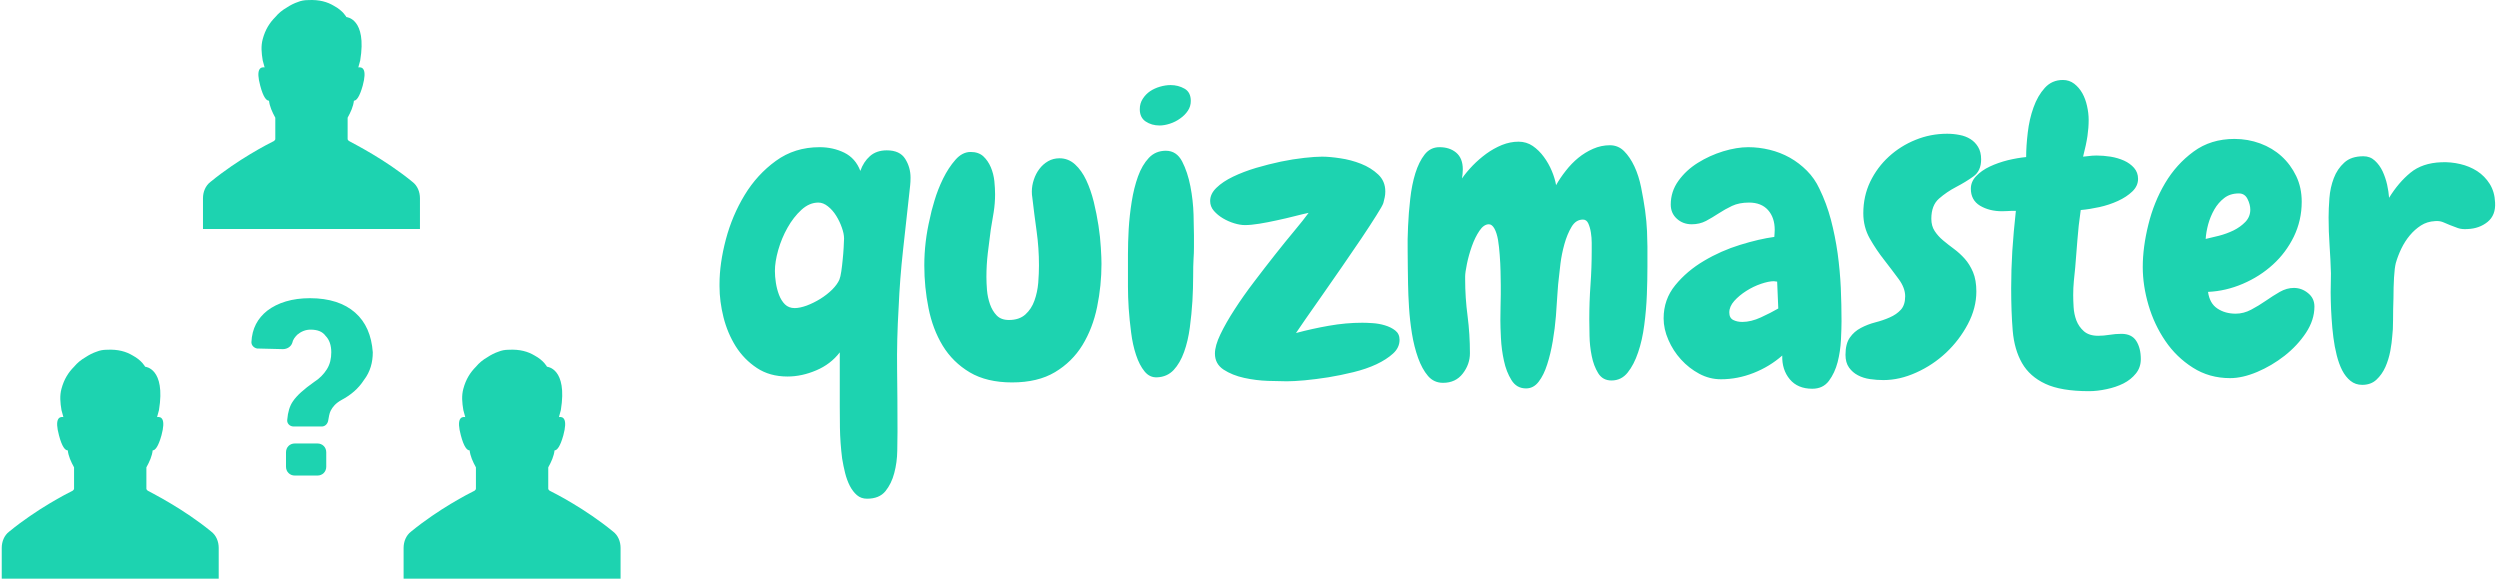 <svg xmlns="http://www.w3.org/2000/svg" version="1.1" xmlns:xlink="http://www.w3.org/1999/xlink" xmlns:svgjs="http://svgjs.dev/svgjs" width="1000" height="232" viewBox="0 0 1000 232"><g transform="matrix(1,0,0,1,-0.606,-0.264)"><svg viewBox="0 0 396 92" data-background-color="#ffffff" preserveAspectRatio="xMidYMid meet" height="232" width="1000" xmlns="http://www.w3.org/2000/svg" xmlns:xlink="http://www.w3.org/1999/xlink"><g id="tight-bounds" transform="matrix(1,0,0,1,0.24,0.105)"><svg viewBox="0 0 395.52 91.791" height="91.791" width="395.52"><g><svg viewBox="0 0 555.368 128.888" height="91.791" width="395.52"><g transform="matrix(1,0,0,1,159.848,17.813)"><svg viewBox="0 0 395.52 93.262" height="93.262" width="395.52"><g id="textblocktransform"><svg viewBox="0 0 395.52 93.262" height="93.262" width="395.52" id="textblock"><g><svg viewBox="0 0 395.52 93.262" height="93.262" width="395.52"><g transform="matrix(1,0,0,1,0,0)"><svg width="395.52" viewBox="0.73 -36.67 219.277 51.71" height="93.262" data-palette-color="#1dd3b0"><path d="M24.17-22.71L24.17-22.71Q23.78-19.14 23.39-15.63 23-12.11 22.85-8.59L22.85-8.59Q22.61-4.54 22.66-0.93 22.71 2.69 22.71 6.74L22.71 6.74Q22.71 7.71 22.68 9.13 22.66 10.55 22.31 11.87 21.97 13.18 21.22 14.11 20.46 15.04 18.95 15.04L18.95 15.04Q18.21 15.04 17.7 14.6 17.19 14.16 16.82 13.45 16.46 12.74 16.24 11.87 16.02 10.99 15.87 10.06L15.87 10.06Q15.63 8.15 15.6 6.27 15.58 4.39 15.58 3.52L15.58 3.52 15.58-0.29 15.58-3.03Q14.45-1.56 12.67-0.81 10.89-0.05 9.13-0.05L9.13-0.05Q6.93-0.05 5.35-1.1 3.76-2.15 2.73-3.78 1.71-5.42 1.22-7.37 0.73-9.33 0.73-11.18L0.73-11.18 0.73-11.47Q0.73-14.01 1.51-16.97 2.29-19.92 3.83-22.46 5.37-25 7.69-26.68 10.01-28.37 13.09-28.37L13.09-28.37Q14.75-28.37 16.14-27.69 17.53-27 18.12-25.44L18.12-25.44Q18.51-26.56 19.31-27.27 20.12-27.98 21.39-27.98L21.39-27.98Q23-27.98 23.66-26.93 24.32-25.88 24.32-24.61L24.32-24.61Q24.32-24.07 24.27-23.63 24.22-23.19 24.17-22.71ZM12.94-21.53L12.94-21.53Q11.82-21.53 10.84-20.63 9.86-19.73 9.13-18.43 8.4-17.14 7.98-15.67 7.57-14.21 7.57-13.09L7.57-13.09Q7.57-12.4 7.69-11.62 7.81-10.84 8.08-10.13 8.35-9.42 8.81-8.96 9.28-8.5 10.01-8.5L10.01-8.5Q10.64-8.5 11.5-8.81 12.35-9.13 13.18-9.64 14.01-10.16 14.65-10.79 15.28-11.43 15.53-12.01L15.53-12.01Q15.67-12.35 15.77-13.04 15.87-13.72 15.94-14.48 16.02-15.23 16.06-15.97 16.11-16.7 16.11-17.09L16.11-17.09Q16.11-17.68 15.84-18.43 15.58-19.19 15.14-19.9 14.7-20.61 14.11-21.07 13.53-21.53 12.94-21.53ZM47.9-13.96L47.9-13.96Q47.9-11.28 47.36-8.64 46.82-6.01 45.55-3.93 44.28-1.86 42.16-0.59 40.04 0.68 36.86 0.68L36.86 0.68Q33.74 0.68 31.64-0.56 29.54-1.81 28.29-3.86 27.05-5.91 26.54-8.5 26.02-11.08 26.02-13.77L26.02-13.77Q26.02-16.7 26.71-19.58L26.71-19.58Q26.85-20.36 27.27-21.75 27.68-23.14 28.34-24.49 29-25.83 29.86-26.81 30.71-27.78 31.74-27.78L31.74-27.78Q32.71-27.78 33.3-27.25 33.88-26.71 34.23-25.9 34.57-25.1 34.67-24.19 34.76-23.29 34.76-22.56L34.76-22.56Q34.76-21.44 34.59-20.36 34.42-19.29 34.23-18.21L34.23-18.21Q34.03-16.75 33.86-15.28 33.69-13.82 33.69-12.35L33.69-12.35Q33.69-11.62 33.76-10.72 33.84-9.81 34.13-8.98 34.42-8.15 34.96-7.59 35.5-7.03 36.47-7.03L36.47-7.03Q37.74-7.03 38.5-7.71 39.26-8.4 39.62-9.42 39.99-10.45 40.09-11.62 40.18-12.79 40.18-13.77L40.18-13.77Q40.18-15.92 39.89-17.99 39.6-20.07 39.35-22.22L39.35-22.22Q39.3-22.46 39.3-22.9L39.3-22.9Q39.3-23.63 39.55-24.37 39.79-25.1 40.23-25.68 40.67-26.27 41.31-26.64 41.94-27 42.72-27L42.72-27Q43.8-27 44.63-26.25 45.46-25.49 46.02-24.29 46.58-23.1 46.95-21.61 47.31-20.12 47.53-18.68 47.75-17.24 47.82-15.97 47.9-14.7 47.9-13.96ZM58.93-34.08L58.93-34.08Q58.93-33.4 58.56-32.86 58.2-32.32 57.61-31.91 57.03-31.49 56.34-31.27 55.66-31.05 55.07-31.05L55.07-31.05Q54.1-31.05 53.36-31.54 52.63-32.03 52.63-33.06L52.63-33.06Q52.63-33.79 53-34.35 53.36-34.91 53.9-35.28 54.44-35.64 55.12-35.84 55.81-36.04 56.44-36.04L56.44-36.04Q57.37-36.04 58.15-35.6 58.93-35.16 58.93-34.08ZM59.32-17.48L59.32-17.48Q59.32-16.8 59.32-16.04 59.32-15.28 59.27-14.6L59.27-14.6Q59.22-13.77 59.22-12.38 59.22-10.99 59.13-9.38 59.03-7.76 58.81-6.1 58.59-4.44 58.1-3.08 57.61-1.71 56.81-0.85 56 0 54.78 0.05L54.78 0.05Q53.85 0.1 53.22-0.68 52.58-1.46 52.17-2.71 51.75-3.96 51.56-5.49 51.36-7.03 51.26-8.47 51.17-9.91 51.17-11.13 51.17-12.35 51.17-12.94L51.17-12.94Q51.17-13.72 51.17-15.16 51.17-16.6 51.26-18.26 51.36-19.92 51.63-21.63 51.9-23.34 52.41-24.76 52.92-26.17 53.75-27.05 54.58-27.93 55.85-27.93L55.85-27.93Q57.17-27.93 57.86-26.61 58.54-25.29 58.88-23.54 59.22-21.78 59.27-20.04 59.32-18.31 59.32-17.48ZM84.71-4.59L84.71-4.59Q84.71-3.61 83.9-2.88 83.1-2.15 81.85-1.56 80.61-0.98 79.02-0.59 77.43-0.2 75.9 0.05 74.36 0.29 72.99 0.42 71.62 0.54 70.79 0.54L70.79 0.54Q69.96 0.54 68.47 0.49 66.98 0.44 65.52 0.12 64.06-0.2 62.98-0.9 61.91-1.61 61.91-2.88L61.91-2.88Q61.91-3.86 62.59-5.27 63.27-6.69 64.35-8.35 65.42-10.01 66.74-11.74 68.06-13.48 69.33-15.09 70.6-16.7 71.72-18.04 72.84-19.38 73.48-20.26L73.48-20.26Q72.8-20.12 71.75-19.85 70.7-19.58 69.57-19.34 68.45-19.09 67.4-18.92 66.35-18.75 65.62-18.75L65.62-18.75Q65.03-18.75 64.3-18.97 63.57-19.19 62.91-19.58 62.25-19.97 61.78-20.51 61.32-21.04 61.32-21.73L61.32-21.73Q61.32-22.61 62.1-23.36 62.88-24.12 64.15-24.73 65.42-25.34 66.98-25.81 68.55-26.27 70.06-26.59 71.57-26.9 72.94-27.05 74.31-27.2 75.14-27.2L75.14-27.2Q76.07-27.2 77.39-27 78.7-26.81 79.95-26.32 81.19-25.83 82.07-25 82.95-24.17 82.95-22.9L82.95-22.9Q82.95-22.51 82.88-22.19 82.81-21.88 82.71-21.48L82.71-21.48Q82.61-21.14 81.85-19.95 81.1-18.75 80-17.11 78.9-15.48 77.6-13.6 76.31-11.72 75.14-10.06 73.97-8.4 73.09-7.13 72.21-5.86 71.92-5.42L71.92-5.42Q73.92-5.96 75.99-6.32 78.07-6.69 80.12-6.69L80.12-6.69Q80.61-6.69 81.39-6.64 82.17-6.59 82.9-6.37 83.64-6.15 84.17-5.74 84.71-5.32 84.71-4.59ZM115.32-16.11L115.32-16.11Q115.32-15.19 115.32-13.6 115.32-12.01 115.25-10.16 115.18-8.3 114.93-6.42 114.69-4.54 114.17-3.03 113.66-1.51 112.88-0.54 112.1 0.44 110.88 0.44L110.88 0.44Q109.8 0.44 109.24-0.46 108.68-1.37 108.44-2.59 108.19-3.81 108.17-5.08 108.14-6.35 108.14-7.08L108.14-7.08Q108.14-9.28 108.29-11.38 108.44-13.48 108.44-15.67L108.44-15.67Q108.44-15.92 108.44-16.55 108.44-17.19 108.34-17.82 108.24-18.46 108.02-18.95 107.8-19.43 107.36-19.43L107.36-19.43Q106.48-19.43 105.95-18.53 105.41-17.63 105.07-16.41 104.73-15.19 104.58-13.99 104.43-12.79 104.38-12.21L104.38-12.21Q104.29-11.57 104.21-10.3 104.14-9.03 104.02-7.52 103.9-6.01 103.63-4.42 103.36-2.83 102.94-1.54 102.53-0.24 101.89 0.59 101.26 1.42 100.33 1.42L100.33 1.42Q99.16 1.42 98.53 0.39 97.89-0.63 97.6-2 97.3-3.37 97.23-4.79 97.16-6.2 97.16-6.98L97.16-6.98Q97.16-7.81 97.18-8.59 97.21-9.38 97.21-10.21L97.21-10.21Q97.21-10.55 97.21-11.33 97.21-12.11 97.18-13.06 97.16-14.01 97.08-15.04 97.01-16.06 96.87-16.92 96.72-17.77 96.43-18.31 96.13-18.85 95.74-18.85L95.74-18.85Q95.11-18.85 94.57-18.04 94.03-17.24 93.64-16.14 93.25-15.04 93.03-13.96 92.81-12.89 92.81-12.4L92.81-12.4 92.81-12.11Q92.81-9.77 93.11-7.52 93.4-5.27 93.4-2.93L93.4-2.93Q93.4-1.56 92.52-0.42 91.64 0.73 90.08 0.73L90.08 0.73Q88.95 0.73 88.22-0.12 87.49-0.98 87-2.34 86.51-3.71 86.24-5.35 85.98-6.98 85.88-8.57 85.78-10.16 85.76-11.45 85.73-12.74 85.73-13.38L85.73-13.38Q85.73-14.11 85.71-15.53 85.68-16.94 85.76-18.6 85.83-20.26 86.03-22 86.22-23.73 86.66-25.15 87.1-26.56 87.81-27.47 88.52-28.37 89.64-28.37L89.64-28.37Q90.91-28.37 91.71-27.69 92.52-27 92.52-25.63L92.52-25.63Q92.52-25.34 92.49-25.05 92.47-24.76 92.42-24.51L92.42-24.51Q92.96-25.29 93.74-26.1 94.52-26.9 95.42-27.56 96.33-28.22 97.35-28.64 98.38-29.05 99.4-29.05L99.4-29.05Q100.38-29.05 101.16-28.52 101.94-27.98 102.53-27.17 103.12-26.37 103.51-25.44 103.9-24.51 104.04-23.68L104.04-23.68Q104.53-24.56 105.24-25.46 105.95-26.37 106.78-27.05 107.61-27.73 108.61-28.17 109.61-28.61 110.68-28.61L110.68-28.61Q111.71-28.61 112.44-27.88 113.17-27.15 113.71-26 114.25-24.85 114.54-23.41 114.83-21.97 115.03-20.58 115.22-19.19 115.27-17.99 115.32-16.8 115.32-16.11ZM139.29-6.88L139.29-6.88Q139.29-6.01 139.22-4.59 139.15-3.17 138.81-1.83 138.46-0.49 137.73 0.49 137 1.46 135.68 1.46L135.68 1.46Q133.87 1.46 132.9 0.29 131.92-0.88 131.97-2.64L131.97-2.64Q130.41-1.27 128.43-0.49 126.45 0.29 124.4 0.29L124.4 0.29Q122.99 0.29 121.72-0.39 120.45-1.07 119.47-2.15 118.49-3.22 117.91-4.57 117.32-5.91 117.32-7.23L117.32-7.23Q117.32-9.57 118.76-11.33 120.2-13.09 122.3-14.33 124.4-15.58 126.77-16.31 129.14-17.04 130.99-17.29L130.99-17.29Q130.99-17.53 131.02-17.72 131.04-17.92 131.04-18.16L131.04-18.16Q131.04-19.68 130.21-20.61 129.38-21.53 127.87-21.53L127.87-21.53Q126.65-21.53 125.77-21.12 124.89-20.7 124.11-20.19 123.33-19.68 122.55-19.26 121.76-18.85 120.79-18.85L120.79-18.85Q119.71-18.85 118.96-19.53 118.2-20.21 118.2-21.29L118.2-21.29Q118.2-22.9 119.15-24.22 120.1-25.54 121.55-26.44 122.99-27.34 124.67-27.86 126.35-28.37 127.77-28.37L127.77-28.37Q129.09-28.37 130.41-28.05 131.73-27.73 132.9-27.08 134.07-26.42 135.02-25.46 135.97-24.51 136.56-23.24L136.56-23.24Q137.44-21.44 137.98-19.41 138.51-17.38 138.81-15.26 139.1-13.13 139.2-11.01 139.29-8.89 139.29-6.88ZM131.48-8.45L131.48-8.45 131.34-11.77Q131.24-11.77 131.14-11.79 131.04-11.82 130.94-11.82L130.94-11.82Q130.31-11.82 129.36-11.5 128.41-11.18 127.53-10.62 126.65-10.06 126.04-9.38 125.43-8.69 125.43-7.96L125.43-7.96Q125.43-7.28 125.92-7.03 126.4-6.79 127.04-6.79L127.04-6.79Q128.11-6.79 129.33-7.35 130.55-7.91 131.48-8.45ZM156.53-26.86L156.53-26.86Q156.53-25.44 155.58-24.76 154.62-24.07 153.45-23.46 152.28-22.85 151.33-22.02 150.38-21.19 150.38-19.53L150.38-19.53Q150.38-18.65 150.79-18.02 151.21-17.38 151.82-16.87 152.43-16.36 153.16-15.82 153.89-15.28 154.5-14.6 155.11-13.92 155.53-12.94 155.94-11.96 155.94-10.55L155.94-10.55Q155.94-8.5 154.89-6.52 153.84-4.54 152.21-3 150.57-1.46 148.52-0.54 146.47 0.39 144.47 0.39L144.47 0.39Q143.64 0.39 142.81 0.27 141.98 0.15 141.32-0.2 140.66-0.54 140.22-1.15 139.78-1.76 139.78-2.73L139.78-2.73Q139.78-4.1 140.32-4.86 140.85-5.62 141.68-6.05 142.51-6.49 143.47-6.74 144.42-6.98 145.25-7.35 146.08-7.71 146.62-8.3 147.15-8.89 147.15-9.96L147.15-9.96Q147.15-10.99 146.35-12.08 145.54-13.18 144.57-14.43 143.59-15.67 142.78-17.09 141.98-18.51 141.98-20.21L141.98-20.21Q141.98-22.31 142.83-24.1 143.69-25.88 145.13-27.2 146.57-28.52 148.42-29.27 150.28-30.03 152.33-30.03L152.33-30.03Q153.11-30.03 153.87-29.88 154.62-29.74 155.21-29.37 155.8-29 156.16-28.39 156.53-27.78 156.53-26.86ZM169.86 1.76L169.86 1.76Q166.39 1.76 164.46 0.85 162.53-0.05 161.58-1.71 160.63-3.37 160.43-5.71 160.24-8.06 160.24-10.94L160.24-10.94Q160.24-13.23 160.38-15.55 160.53-17.87 160.82-20.51L160.82-20.51Q160.14-20.51 159.75-20.48 159.36-20.46 159.11-20.46L159.11-20.46Q157.55-20.46 156.4-21.14 155.26-21.83 155.26-23.24L155.26-23.24Q155.26-24.12 155.92-24.8 156.57-25.49 157.6-25.98 158.63-26.46 159.82-26.76 161.02-27.05 162.09-27.15L162.09-27.15Q162.09-28.52 162.29-30.18 162.48-31.84 163-33.28 163.51-34.72 164.39-35.69 165.27-36.67 166.63-36.67L166.63-36.67Q167.41-36.67 168.02-36.21 168.63-35.74 169.03-35.03 169.42-34.33 169.61-33.45 169.81-32.57 169.81-31.74L169.81-31.74Q169.81-30.76 169.66-29.74 169.51-28.71 169.12-27.2L169.12-27.2Q169.95-27.29 170.25-27.32 170.54-27.34 170.78-27.34L170.78-27.34Q171.61-27.34 172.52-27.2 173.42-27.05 174.18-26.71 174.93-26.37 175.42-25.81 175.91-25.24 175.91-24.46L175.91-24.46Q175.91-23.58 175.2-22.9 174.49-22.22 173.42-21.73 172.35-21.24 171.13-20.97 169.9-20.7 168.83-20.61L168.83-20.61Q168.54-18.6 168.42-16.92 168.29-15.23 168.15-13.53L168.15-13.53Q168.05-12.7 167.98-11.84 167.9-10.99 167.9-10.11L167.9-10.11Q167.9-9.47 167.95-8.62 168-7.76 168.29-6.98 168.59-6.2 169.22-5.64 169.86-5.08 170.98-5.08L170.98-5.08Q171.66-5.08 172.39-5.2 173.13-5.32 173.86-5.32L173.86-5.32Q175.13-5.32 175.69-4.44 176.25-3.56 176.25-2.2L176.25-2.2Q176.25-1.17 175.64-0.42 175.03 0.34 174.1 0.81 173.18 1.27 172.03 1.51 170.88 1.76 169.86 1.76ZM197.69-8.69L197.69-8.69Q197.69-7.03 196.64-5.44 195.59-3.86 194-2.61 192.41-1.37 190.61-0.61 188.8 0.15 187.28 0.15L187.28 0.15Q184.7 0.15 182.67-1.15 180.64-2.44 179.28-4.44 177.91-6.45 177.2-8.86 176.49-11.28 176.49-13.57L176.49-13.57Q176.49-16.02 177.18-18.8 177.86-21.58 179.25-23.93 180.64-26.27 182.77-27.83 184.89-29.39 187.82-29.39L187.82-29.39Q189.48-29.39 191-28.83 192.51-28.27 193.63-27.25 194.76-26.22 195.44-24.8 196.12-23.39 196.12-21.63L196.12-21.63Q196.12-19.34 195.15-17.33 194.17-15.33 192.56-13.87 190.95-12.4 188.85-11.5 186.75-10.6 184.55-10.5L184.55-10.5Q184.75-9.08 185.7-8.45 186.65-7.81 187.97-7.81L187.97-7.81Q188.94-7.81 189.87-8.3 190.8-8.79 191.68-9.4 192.56-10.01 193.41-10.5 194.27-10.99 195.15-10.99L195.15-10.99Q196.12-10.99 196.9-10.35 197.69-9.72 197.69-8.69ZM189.77-20.65L189.77-20.65Q189.77-21.29 189.43-21.97 189.09-22.66 188.36-22.66L188.36-22.66Q187.28-22.66 186.55-22.09 185.82-21.53 185.33-20.68 184.84-19.82 184.57-18.85 184.31-17.87 184.26-17.04L184.26-17.04Q184.94-17.19 185.89-17.43 186.85-17.68 187.7-18.09 188.55-18.51 189.16-19.14 189.77-19.78 189.77-20.65ZM216.58-18.26L216.58-18.26Q215.9-18.21 215.41-18.38 214.92-18.55 214.43-18.75L214.43-18.75Q213.99-18.95 213.55-19.12 213.11-19.29 212.58-19.24L212.58-19.24Q211.6-19.19 210.84-18.7 210.08-18.21 209.47-17.48 208.86-16.75 208.42-15.84 207.99-14.94 207.74-14.06L207.74-14.06Q207.59-13.48 207.52-12.28 207.45-11.08 207.45-9.72L207.45-9.72Q207.4-8.3 207.4-7.03 207.4-5.76 207.3-5.03L207.3-5.03Q207.25-4.25 207.06-3.2 206.86-2.15 206.45-1.22 206.03-0.29 205.35 0.34 204.67 0.98 203.59 0.98L203.59 0.98Q202.76 0.98 202.15 0.49 201.54 0 201.12-0.81 200.71-1.61 200.44-2.69 200.17-3.76 200.03-4.88L200.03-4.88Q199.88-6.05 199.81-7.23 199.73-8.4 199.71-9.45 199.68-10.5 199.71-11.38 199.73-12.26 199.73-12.79L199.73-12.79Q199.68-14.5 199.56-16.24 199.44-17.97 199.44-19.68L199.44-19.68Q199.44-20.75 199.54-22.07 199.64-23.39 200.08-24.54 200.51-25.68 201.37-26.46 202.22-27.25 203.74-27.25L203.74-27.25Q204.57-27.25 205.15-26.71 205.74-26.17 206.11-25.39 206.47-24.61 206.67-23.73 206.86-22.85 206.91-22.12L206.91-22.12Q208.08-24.02 209.55-25.22 211.01-26.42 213.36-26.51L213.36-26.51Q214.53-26.56 215.68-26.29 216.82-26.03 217.78-25.42 218.73-24.8 219.34-23.83 219.95-22.85 220-21.53L220-21.53Q220.09-19.97 219.07-19.14 218.04-18.31 216.58-18.26Z" opacity="1" transform="matrix(1,0,0,1,0,0)" fill="#1dd3b0" class="wordmark-text-0" data-fill-palette-color="primary" id="text-0"></path></svg></g></svg></g></svg></g></svg></g><g><svg viewBox="0 0 137.831 128.888" height="128.888" width="137.831"><g><svg xmlns="http://www.w3.org/2000/svg" xmlns:xlink="http://www.w3.org/1999/xlink" version="1.1" x="0" y="0" viewBox="0.8 3.985 98.4 92.015" enable-background="new 0 0 100 100" xml:space="preserve" height="128.888" width="137.831" class="icon-icon-0" data-fill-palette-color="accent" id="icon-0"><path d="M46 78.2v-2.3c0-0.8 0.6-1.4 1.4-1.4H51c0.8 0 1.4 0.6 1.4 1.4v2.3c0 0.8-0.6 1.4-1.4 1.4h-3.6C46.6 79.6 46 79 46 78.2zM57 53.7c-1.7-1.5-4.1-2.3-7.2-2.3-2.8 0-5.1 0.7-6.8 2-1.5 1.2-2.4 2.8-2.5 5 0 0.5 0.4 0.9 0.9 1l4.1 0.1c0.7 0 1.3-0.4 1.5-1 0.1-0.5 0.4-0.9 0.8-1.3 0.6-0.5 1.3-0.8 2.1-0.8 1.1 0 1.9 0.3 2.4 1 0.6 0.6 0.9 1.5 0.9 2.6 0 1-0.2 1.9-0.7 2.7-0.5 0.8-1.2 1.5-2 2-1.7 1.2-2.8 2.2-3.4 3.1-0.5 0.7-0.8 1.7-0.9 2.9-0.1 0.6 0.4 1.1 1 1.1h4.5c0.5 0 0.9-0.4 1-0.9 0.1-0.6 0.2-1.2 0.4-1.6 0.3-0.6 0.8-1.2 1.7-1.7 1.5-0.8 2.7-1.8 3.6-3.2 1-1.3 1.4-2.8 1.4-4.4C59.6 57.3 58.7 55.2 57 53.7zM67.3 35.5c0-1-0.4-2-1.2-2.6-4.4-3.6-9.2-6-10.1-6.5-0.1-0.1-0.2-0.2-0.2-0.3v-3.4c0.5-0.9 0.9-1.8 1-2.7 0.4 0 0.9-0.6 1.4-2.4 0.7-2.6 0-3-0.7-2.9 0.1-0.4 0.2-0.7 0.3-1.1 1.1-6.7-2.2-6.9-2.2-6.9s-0.5-1-2-1.8c-1-0.6-2.3-1-4.1-0.9-0.6 0-1.1 0.1-1.6 0.3l0 0c-0.6 0.2-1.2 0.5-1.8 0.9-0.7 0.4-1.3 0.9-1.8 1.5-0.9 0.9-1.6 2-2 3.5-0.3 1.1-0.2 2.2 0 3.4h0c0.1 0.4 0.2 0.7 0.3 1.1-0.7-0.1-1.4 0.3-0.7 2.9 0.5 1.9 1 2.4 1.4 2.4 0.1 0.9 0.5 1.8 1 2.7v3.4c0 0.1-0.1 0.2-0.2 0.3-1 0.5-5.7 2.9-10.1 6.5-0.8 0.6-1.2 1.6-1.2 2.6v4.9h15 4.5 15V35.5zM87.9 82c-0.1-0.1-0.2-0.2-0.2-0.3v-3.4c0.5-0.9 0.9-1.8 1-2.7 0.4 0 0.9-0.6 1.4-2.4 0.7-2.6 0-3-0.7-2.9 0.1-0.4 0.2-0.7 0.3-1.1 1.1-6.7-2.2-6.9-2.2-6.9s-0.5-1-2-1.8c-1-0.6-2.3-1-4.1-0.9-0.6 0-1.1 0.1-1.6 0.3l0 0c-0.6 0.2-1.2 0.5-1.8 0.9-0.7 0.4-1.3 0.9-1.8 1.5-0.9 0.9-1.6 2-2 3.5-0.3 1.1-0.2 2.2 0 3.4h0c0.1 0.4 0.2 0.7 0.3 1.1-0.7-0.1-1.4 0.3-0.7 2.9 0.5 1.9 1 2.4 1.4 2.4 0.1 0.9 0.5 1.8 1 2.7v3.4c0 0.1-0.1 0.2-0.2 0.3-1 0.5-5.7 2.9-10.1 6.5-0.8 0.6-1.2 1.6-1.2 2.6V96h15 4.5 15v-4.9c0-1-0.4-2-1.2-2.6C93.6 84.9 88.9 82.5 87.9 82zM20.3 96h15v-4.9c0-1-0.4-2-1.2-2.6-4.4-3.6-9.2-6-10.1-6.5-0.1-0.1-0.2-0.2-0.2-0.3v-3.4c0.5-0.9 0.9-1.8 1-2.7 0.4 0 0.9-0.6 1.4-2.4 0.7-2.6 0-3-0.7-2.9 0.1-0.4 0.2-0.7 0.3-1.1 1.1-6.7-2.2-6.9-2.2-6.9s-0.5-1-2-1.8c-1-0.6-2.3-1-4.1-0.9-0.6 0-1.1 0.1-1.6 0.3l0 0c-0.6 0.2-1.2 0.5-1.8 0.9-0.7 0.4-1.3 0.9-1.8 1.5-0.9 0.9-1.6 2-2 3.5-0.3 1.1-0.2 2.2 0 3.4h0c0.1 0.4 0.2 0.7 0.3 1.1-0.7-0.1-1.4 0.3-0.7 2.9 0.5 1.9 1 2.4 1.4 2.4 0.1 0.9 0.5 1.8 1 2.7v3.4c0 0.1-0.1 0.2-0.2 0.3-1 0.5-5.7 2.9-10.1 6.5-0.8 0.6-1.2 1.6-1.2 2.6V96h15H20.3z" fill="#1dd3b0" data-fill-palette-color="accent"></path></svg></g></svg></g></svg></g><defs></defs></svg><rect width="395.52" height="91.791" fill="none" stroke="none" visibility="hidden"></rect></g></svg></g></svg>
